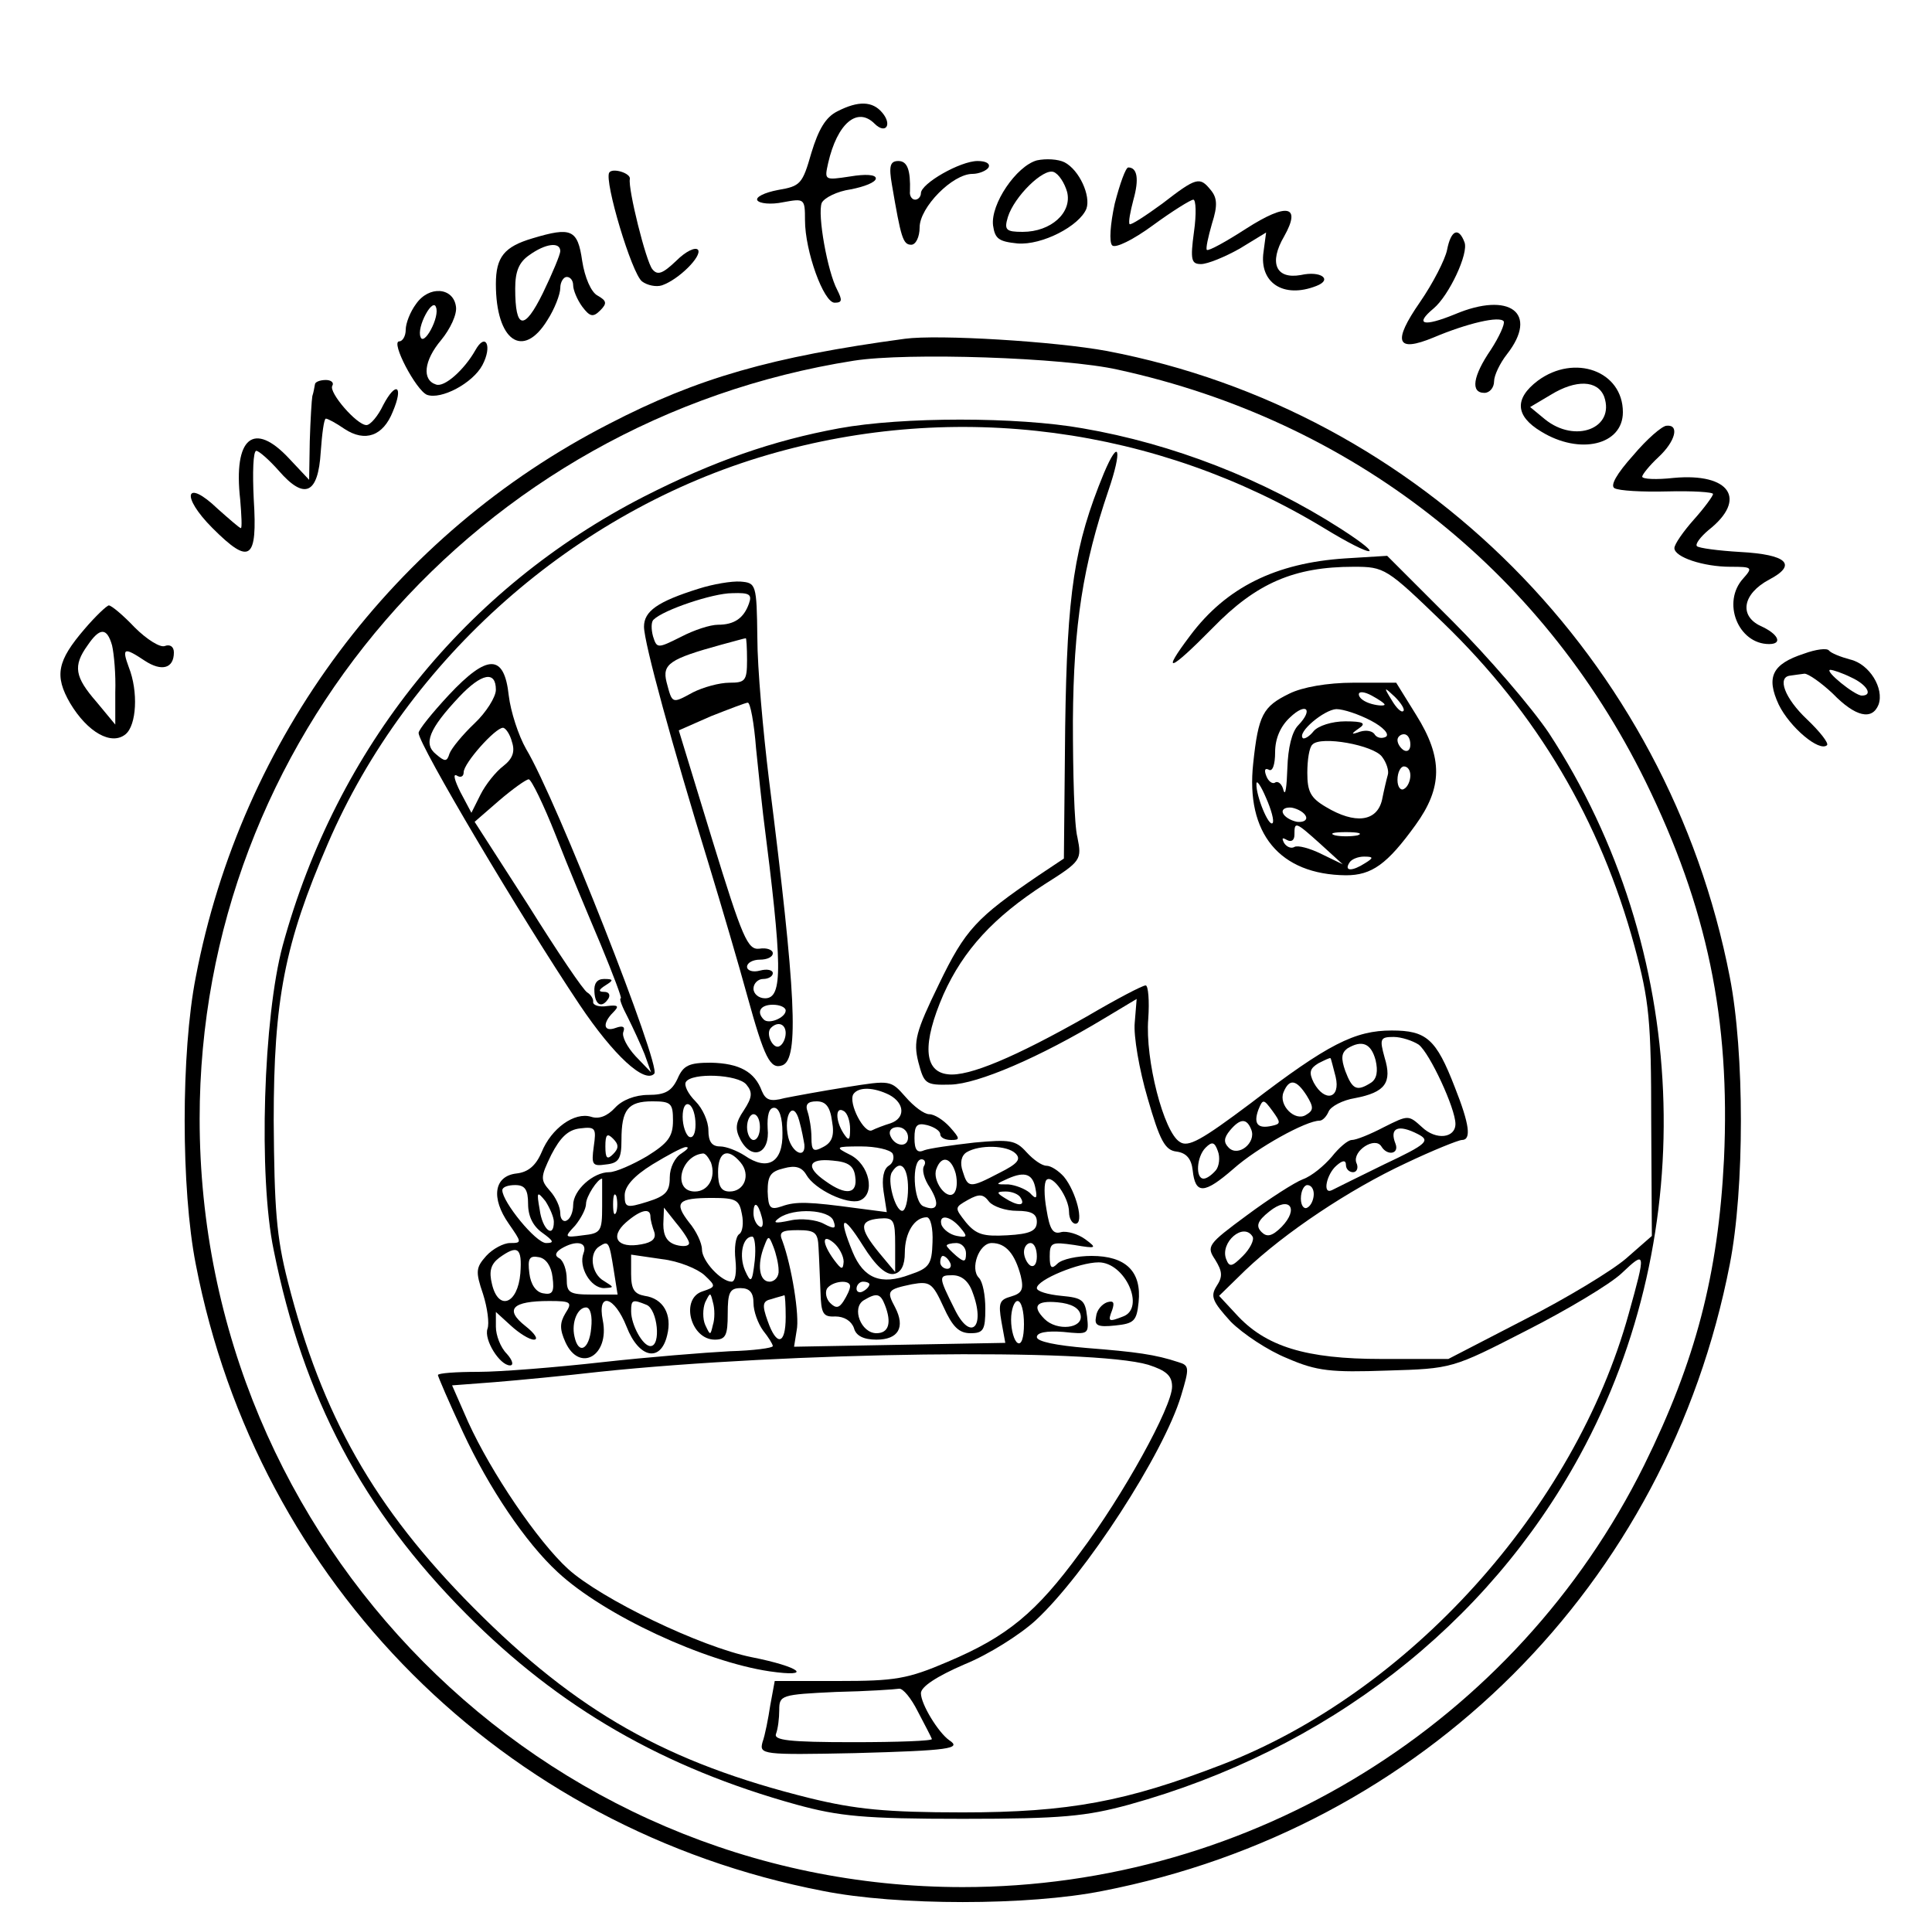 <?xml version="1.0" standalone="no"?>
<!DOCTYPE svg PUBLIC "-//W3C//DTD SVG 20010904//EN"
 "http://www.w3.org/TR/2001/REC-SVG-20010904/DTD/svg10.dtd">
<svg version="1.0" xmlns="http://www.w3.org/2000/svg"
 width="300pt" height="299pt" viewBox="0 0 300 299"
 preserveAspectRatio="xMidYMid meet">
<g transform="translate(0,299) scale(0.1,-0.1)"
fill="#000000" stroke="none">
<path d="M1300 2817 c-18 -9 -29 -28 -40 -64 -14 -49 -17 -52 -52 -58 -21 -4
-35 -11 -32 -16 3 -5 21 -7 40 -3 33 6 34 6 34 -28 0 -48 29 -128 46 -128 12
0 12 4 4 20 -15 28 -31 117 -24 135 4 8 24 18 45 21 21 4 39 11 39 17 0 6 -16
7 -40 3 -40 -6 -40 -6 -34 21 14 61 45 88 72 61 17 -17 28 -2 12 17 -15 18
-37 19 -70 2z"/>
<path d="M1610 2741 c-32 -9 -72 -68 -68 -101 3 -21 9 -25 38 -28 38 -3 96 27
107 54 7 20 -11 60 -34 72 -10 5 -29 6 -43 3z m47 -49 c8 -32 -25 -62 -69 -62
-26 0 -29 3 -23 23 10 32 55 76 71 70 8 -3 17 -17 21 -31z"/>
<path d="M1385 2703 c14 -82 17 -93 30 -93 7 0 13 12 13 27 0 31 51 83 82 83
10 0 22 5 25 10 3 6 -4 10 -17 10 -27 0 -88 -35 -88 -50 0 -5 -4 -10 -9 -10
-5 0 -9 6 -8 13 1 33 -4 47 -18 47 -13 0 -15 -8 -10 -37z"/>
<path d="M946 2722 c-8 -13 35 -157 51 -169 8 -6 22 -9 31 -6 26 9 62 45 56
55 -4 5 -19 -2 -34 -17 -21 -20 -29 -23 -37 -13 -10 12 -38 125 -35 140 2 9
-27 18 -32 10z"/>
<path d="M1731 2674 c-7 -32 -9 -60 -4 -65 5 -5 33 9 63 31 30 22 59 40 63 40
4 0 5 -22 1 -50 -6 -44 -4 -50 11 -50 10 0 37 11 60 24 l41 25 -4 -30 c-7 -48
31 -73 82 -53 26 10 7 24 -24 17 -39 -7 -50 19 -26 60 27 48 5 53 -59 12 -31
-20 -58 -35 -61 -33 -2 2 2 20 8 41 9 28 8 40 -2 52 -17 21 -22 20 -75 -21
-26 -19 -49 -34 -51 -32 -2 3 1 19 6 38 9 32 6 50 -8 50 -4 0 -13 -25 -21 -56z"/>
<path d="M827 2620 c-44 -13 -57 -29 -57 -71 0 -88 42 -118 80 -56 11 17 20
40 20 50 0 9 5 17 10 17 6 0 10 -6 10 -13 0 -7 6 -22 14 -33 12 -16 17 -17 28
-6 11 11 10 15 -4 23 -10 5 -20 28 -24 54 -7 49 -17 53 -77 35z m43 -20 c0 -5
-12 -34 -27 -65 -29 -59 -43 -57 -43 7 0 27 6 41 22 52 25 18 48 21 48 6z"/>
<path d="M2247 2602 c-3 -15 -22 -52 -42 -81 -43 -62 -37 -79 21 -55 52 22
103 34 109 25 2 -4 -7 -24 -20 -44 -28 -41 -32 -67 -10 -67 8 0 15 8 15 18 0
9 9 28 20 42 50 64 4 98 -81 62 -49 -20 -63 -16 -33 9 24 20 55 86 48 103 -9
24 -21 19 -27 -12z"/>
<path d="M646 2518 c-9 -12 -16 -30 -16 -40 0 -10 -5 -18 -10 -18 -14 0 26
-76 43 -83 22 -8 71 18 86 46 16 30 5 52 -11 23 -17 -30 -48 -58 -61 -53 -22
7 -19 37 8 69 14 17 25 40 23 52 -4 30 -42 33 -62 4z m23 -40 c-7 -13 -14 -18
-16 -11 -3 7 1 22 8 35 7 13 14 18 16 11 3 -7 -1 -22 -8 -35z"/>
<path d="M1405 2464 c-207 -28 -322 -61 -459 -132 -334 -171 -571 -488 -642
-859 -23 -117 -23 -329 0 -446 96 -496 477 -877 974 -973 115 -23 319 -23 434
0 498 97 877 475 974 973 23 117 23 329 0 446 -96 494 -480 879 -967 972 -81
15 -262 26 -314 19z m331 -48 c362 -79 656 -308 819 -639 96 -196 132 -369
122 -587 -9 -179 -44 -313 -124 -475 -199 -401 -610 -655 -1058 -655 -654 0
-1185 535 -1185 1193 0 586 431 1085 1016 1177 83 13 326 5 410 -14z"/>
<path d="M1303 2325 c-103 -19 -195 -51 -303 -106 -277 -142 -477 -390 -561
-697 -30 -111 -38 -358 -14 -473 46 -229 138 -403 299 -565 145 -146 307 -239
513 -296 66 -18 104 -22 258 -22 154 0 192 4 258 22 307 85 556 278 700 542
190 348 171 787 -48 1122 -27 40 -94 118 -150 174 l-101 101 -65 -4 c-108 -7
-185 -45 -241 -120 -46 -61 -32 -56 35 12 68 70 127 95 219 95 48 0 51 -2 139
-87 146 -141 244 -307 297 -502 23 -85 26 -115 26 -273 l1 -177 -40 -35 c-22
-19 -93 -62 -158 -95 l-118 -61 -104 0 c-117 0 -180 19 -226 70 l-26 28 41 40
c61 58 161 125 249 166 42 20 82 36 87 36 15 0 12 24 -11 82 -29 75 -44 88
-98 88 -57 0 -99 -21 -219 -113 -76 -57 -97 -69 -110 -60 -25 15 -54 128 -49
191 2 28 0 52 -4 52 -5 0 -45 -21 -91 -48 -111 -63 -184 -94 -216 -90 -38 4
-40 48 -7 124 31 69 78 120 157 171 57 36 58 38 51 73 -5 19 -7 101 -7 181 1
150 16 242 55 357 22 64 17 84 -7 27 -46 -112 -57 -184 -60 -394 l-2 -204 -39
-26 c-97 -66 -114 -84 -155 -169 -36 -74 -40 -89 -32 -121 9 -34 11 -36 50
-35 42 1 138 42 239 103 l50 30 -3 -37 c-2 -20 7 -73 20 -117 19 -66 27 -81
45 -83 15 -2 23 -11 25 -29 4 -38 18 -37 63 2 37 33 113 75 134 75 5 0 11 7
14 14 3 8 22 18 41 21 47 9 58 24 46 63 -8 29 -7 32 14 32 12 0 30 -6 39 -12
17 -13 57 -99 57 -123 0 -22 -30 -26 -52 -5 -21 19 -21 19 -59 0 -21 -11 -43
-20 -50 -20 -6 0 -20 -12 -31 -26 -12 -14 -31 -30 -45 -35 -13 -5 -52 -30 -87
-56 -61 -45 -63 -48 -49 -69 11 -18 12 -26 2 -41 -10 -16 -6 -24 22 -55 19
-19 58 -45 88 -57 46 -20 68 -22 155 -19 101 3 101 3 216 62 63 32 130 72 148
89 38 36 38 34 11 -63 -84 -303 -341 -588 -632 -700 -148 -57 -237 -74 -402
-74 -120 0 -167 5 -237 22 -222 55 -362 134 -523 296 -154 155 -235 298 -288
506 -18 70 -21 114 -22 250 0 188 17 275 84 430 124 288 384 517 684 604 292
85 604 43 863 -114 77 -47 99 -48 26 -1 -120 77 -261 132 -401 156 -101 18
-280 18 -378 0z m833 -981 c4 -17 2 -29 -7 -35 -22 -14 -29 -11 -40 18 -7 20
-6 28 3 35 23 14 37 8 44 -18z m-62 -26 c8 -34 -17 -40 -34 -9 -8 16 -6 22 7
30 10 5 18 9 19 8 1 -1 4 -14 8 -29z m-45 -29 c11 -18 11 -23 -1 -30 -17 -11
-43 15 -35 35 9 22 20 20 36 -5z m-54 -47 c-22 -5 -29 3 -21 25 7 17 8 17 22
-2 13 -18 13 -20 -1 -23z m-32 -6 c8 -20 -20 -43 -35 -28 -8 8 -8 15 2 27 16
19 26 19 33 1z m259 -7 c19 -10 15 -15 -53 -47 -41 -20 -77 -38 -81 -40 -15
-7 -8 25 7 38 10 9 15 9 15 1 0 -6 5 -11 11 -11 6 0 9 7 5 15 -6 18 29 41 39
25 9 -15 28 -12 22 4 -10 25 4 31 35 15z m-314 -56 c-6 -7 -14 -13 -19 -13
-13 0 -11 34 3 48 10 10 14 9 19 -5 4 -10 2 -24 -3 -30z m152 -37 c0 -8 -4
-18 -10 -21 -5 -3 -10 3 -10 14 0 12 5 21 10 21 6 0 10 -6 10 -14z m-50 -51
c-15 -15 -23 -16 -31 -8 -9 9 -7 17 12 32 31 25 47 5 19 -24z m-45 -15 c3 -5
-4 -19 -15 -30 -17 -17 -21 -18 -26 -5 -10 26 27 58 41 35z"/>
<path d="M1085 2076 c-64 -20 -85 -35 -85 -59 0 -25 44 -185 100 -367 21 -69
48 -161 60 -205 27 -98 36 -116 55 -109 26 10 21 112 -21 444 -9 74 -18 173
-18 220 -1 83 -2 85 -26 87 -14 1 -43 -4 -65 -11z m78 -23 c-8 -23 -23 -33
-48 -33 -12 0 -37 -8 -58 -19 -36 -18 -37 -18 -43 1 -3 11 -3 23 1 26 15 15
92 41 122 41 27 1 31 -2 26 -16z m-3 -88 c0 -32 -3 -35 -27 -35 -16 0 -41 -7
-57 -15 -33 -18 -32 -18 -41 16 -7 28 5 36 85 58 19 5 36 10 38 10 1 1 2 -15
2 -34z m14 -137 c4 -40 9 -86 11 -103 30 -235 31 -285 3 -285 -10 0 -18 7 -18
15 0 8 7 15 15 15 8 0 15 4 15 9 0 5 -9 7 -20 4 -11 -3 -20 0 -20 6 0 6 9 11
20 11 11 0 20 4 20 10 0 5 -9 9 -21 7 -18 -2 -26 16 -73 169 l-52 170 50 22
c28 11 54 21 57 21 4 1 10 -32 13 -71z m46 -407 c0 -11 -26 -22 -34 -14 -12
12 -5 23 14 23 11 0 20 -4 20 -9z m0 -35 c0 -8 -4 -17 -9 -20 -10 -7 -23 19
-14 28 11 11 23 6 23 -8z"/>
<path d="M697 1911 c-26 -28 -47 -54 -47 -59 0 -18 159 -286 250 -422 53 -79
101 -123 116 -107 11 11 -152 426 -199 504 -12 21 -24 58 -27 83 -7 65 -33 65
-93 1z m73 8 c0 -11 -15 -35 -33 -52 -19 -18 -36 -39 -39 -47 -4 -13 -7 -13
-21 -1 -20 16 -11 39 36 89 35 37 57 41 57 11z m25 -81 c5 -15 1 -26 -13 -37
-12 -9 -28 -29 -36 -45 l-14 -28 -17 32 c-9 18 -12 29 -6 26 6 -4 11 -2 11 5
0 14 49 69 61 69 4 0 11 -10 14 -22z m68 -145 c19 -49 51 -125 70 -170 19 -46
33 -83 31 -83 -3 0 2 -13 11 -30 8 -16 20 -42 26 -57 l10 -28 -24 25 c-13 14
-22 31 -19 38 3 8 -1 10 -12 6 -19 -7 -21 7 -4 24 10 10 8 12 -9 10 -12 -2
-22 1 -22 6 1 5 -4 12 -9 15 -6 3 -47 64 -92 136 l-83 129 38 33 c21 18 42 33
46 33 4 0 23 -39 42 -87z"/>
<path d="M923 1450 c1 -21 12 -26 22 -10 3 6 0 10 -7 10 -9 0 -9 3 2 10 13 8
13 10 -2 10 -11 0 -16 -7 -15 -20z"/>
<path d="M2002 1913 c-41 -20 -48 -33 -56 -108 -12 -109 41 -173 144 -174 40
0 64 17 108 78 42 58 43 104 1 171 l-31 50 -66 0 c-41 0 -80 -7 -100 -17z
m148 -17 c0 -2 -9 -2 -20 1 -11 3 -20 9 -20 15 0 5 9 4 20 -2 11 -6 20 -12 20
-14z m29 -10 c-3 -3 -11 5 -18 17 -13 21 -12 21 5 5 10 -10 16 -20 13 -22z
m-163 -22 c-10 -10 -16 -35 -17 -67 -1 -29 -3 -44 -6 -34 -2 9 -8 15 -13 12
-4 -3 -11 2 -14 11 -3 8 -2 12 4 9 6 -4 10 8 10 27 0 21 8 40 23 54 25 24 37
13 13 -12z m113 7 c19 -10 29 -21 23 -25 -6 -3 -13 -2 -17 3 -3 6 -13 8 -23 5
-14 -5 -15 -4 -2 5 12 8 7 11 -21 11 -21 0 -42 -7 -49 -15 -7 -9 -15 -13 -17
-11 -9 9 33 44 52 45 11 0 35 -8 54 -18z m61 -37 c0 -8 -4 -12 -10 -9 -5 3
-10 10 -10 16 0 5 5 9 10 9 6 0 10 -7 10 -16z m-44 -19 c7 -9 11 -22 9 -28 -2
-7 -6 -24 -9 -39 -8 -34 -42 -38 -87 -11 -24 14 -29 24 -29 53 0 20 3 40 8 44
13 14 95 -1 108 -19z m44 -29 c0 -8 -4 -18 -10 -21 -5 -3 -10 3 -10 14 0 12 5
21 10 21 6 0 10 -6 10 -14z m-214 -74 c-6 -6 -26 43 -25 61 0 7 7 -3 15 -22 8
-18 13 -36 10 -39z m52 10 c2 -6 -5 -9 -14 -8 -10 2 -20 8 -22 14 -2 6 5 9 14
8 10 -2 20 -8 22 -14z m23 -43 l34 -31 -33 16 c-18 9 -37 14 -42 11 -5 -3 -12
0 -16 6 -4 8 -3 9 4 5 7 -4 12 -1 12 8 0 21 1 21 41 -15z m57 14 c-10 -2 -26
-2 -35 0 -10 3 -2 5 17 5 19 0 27 -2 18 -5z m12 -43 c-20 -13 -33 -13 -25 0 3
6 14 10 23 10 15 0 15 -2 2 -10z"/>
<path d="M1052 1315 c-9 -19 -19 -25 -45 -25 -21 0 -41 -8 -52 -20 -12 -13
-25 -18 -37 -14 -26 8 -62 -18 -77 -55 -9 -21 -21 -31 -39 -33 -35 -4 -40 -38
-12 -78 20 -29 21 -30 2 -30 -10 0 -27 -9 -37 -20 -16 -18 -17 -24 -5 -59 7
-22 10 -46 7 -54 -6 -17 19 -57 35 -57 6 0 4 8 -5 18 -10 10 -17 29 -17 42 l0
23 23 -21 c13 -12 29 -22 36 -22 8 0 1 10 -13 21 -33 26 -21 39 37 39 34 0 36
-2 25 -19 -9 -15 -9 -25 0 -45 22 -48 69 -21 58 34 -9 45 18 38 37 -10 19 -49
53 -56 63 -13 8 32 -6 57 -35 61 -16 3 -21 10 -21 34 l0 30 48 -7 c26 -3 55
-15 66 -25 18 -17 18 -18 -3 -25 -35 -11 -19 -75 19 -75 17 0 20 7 20 40 0 33
3 40 20 40 14 0 20 -7 20 -23 0 -13 7 -32 15 -43 8 -10 15 -21 15 -24 0 -3
-30 -7 -67 -8 -38 -2 -126 -9 -198 -17 -71 -8 -158 -15 -192 -15 -35 0 -63 -2
-63 -5 0 -2 17 -42 39 -89 40 -86 97 -171 147 -217 72 -67 228 -139 329 -154
69 -10 48 7 -28 22 -79 16 -233 90 -285 137 -47 43 -119 149 -155 228 l-25 57
66 5 c37 3 110 10 162 16 296 31 765 37 853 11 28 -9 37 -17 37 -34 0 -31 -76
-169 -143 -258 -68 -93 -113 -130 -205 -169 -63 -27 -82 -30 -170 -30 l-99 0
-7 -38 c-3 -20 -8 -46 -12 -57 -5 -19 -1 -20 143 -17 147 4 167 7 147 20 -17
12 -44 56 -44 73 0 10 24 26 68 45 37 15 86 46 110 68 77 71 199 259 226 349
13 43 13 47 -4 52 -36 12 -66 16 -142 22 -48 4 -78 10 -78 17 0 7 15 10 41 8
39 -4 40 -4 37 24 -3 26 -8 29 -40 32 -21 2 -38 7 -38 12 0 13 66 40 96 40 41
0 73 -71 38 -84 -23 -9 -24 -8 -17 10 4 12 2 15 -8 12 -8 -3 -16 -12 -17 -22
-3 -14 2 -17 30 -14 29 3 33 7 36 36 5 48 -20 72 -73 72 -22 0 -46 -5 -53 -12
-9 -9 -12 -7 -12 11 0 22 3 23 38 18 35 -6 36 -5 17 9 -11 8 -28 13 -37 11
-13 -4 -18 4 -23 35 -4 22 -4 42 0 46 9 9 35 -27 35 -50 0 -10 5 -18 10 -18
14 0 1 50 -18 73 -8 9 -20 17 -27 17 -7 0 -20 9 -31 21 -17 19 -26 20 -81 15
-35 -4 -70 -9 -78 -12 -11 -5 -15 1 -15 19 0 20 4 24 20 20 11 -3 20 -9 20
-14 0 -5 7 -9 17 -9 14 0 14 2 -2 20 -10 11 -24 20 -32 20 -8 0 -24 12 -37 27
-23 26 -23 26 -92 15 -38 -6 -81 -14 -96 -17 -22 -6 -29 -3 -35 11 -11 30 -35
43 -79 44 -34 0 -43 -4 -52 -25z m107 -9 c10 -12 9 -20 -4 -40 -13 -19 -14
-29 -5 -46 18 -33 46 -21 42 18 -1 20 2 32 10 32 8 0 13 -15 13 -39 1 -46 -23
-60 -59 -35 -11 7 -28 14 -38 14 -13 0 -18 8 -18 25 0 14 -9 34 -20 45 -12 12
-18 25 -15 30 9 15 81 12 94 -4z m222 -16 c24 -13 25 -36 2 -44 -10 -3 -23 -8
-29 -11 -12 -6 -37 42 -29 56 8 12 32 11 56 -1z m-336 -40 c0 -25 -8 -35 -40
-55 -22 -13 -49 -25 -59 -25 -25 0 -56 -28 -56 -51 0 -10 -4 -21 -10 -24 -5
-3 -10 2 -10 11 0 10 -7 25 -16 35 -15 17 -15 21 2 56 14 27 26 39 45 41 24 3
25 0 21 -28 -4 -29 -2 -31 19 -28 20 2 24 9 24 38 0 47 10 60 48 60 29 0 32
-3 32 -30z m35 -6 c0 -14 -4 -22 -10 -19 -5 3 -10 17 -10 31 0 14 4 22 10 19
6 -3 10 -17 10 -31z m212 5 c4 -22 0 -33 -14 -40 -15 -8 -18 -6 -18 15 0 13
-3 31 -6 40 -4 11 0 16 14 16 14 0 21 -8 24 -31z m-43 -36 c2 -23 -19 -13 -25
11 -8 35 8 59 17 26 4 -14 7 -31 8 -37z m71 24 c0 -18 -2 -19 -10 -7 -13 20
-13 43 0 35 6 -3 10 -16 10 -28z m-140 3 c0 -11 -4 -20 -10 -20 -5 0 -10 9
-10 20 0 11 5 20 10 20 6 0 10 -9 10 -20z m230 -16 c0 -17 -22 -14 -28 4 -2 7
3 12 12 12 9 0 16 -7 16 -16z m-458 -26 c-9 -9 -12 -7 -12 12 0 19 3 21 12 12
9 -9 9 -15 0 -24z m106 1 c-10 -6 -18 -22 -18 -37 0 -22 -6 -29 -35 -38 -32
-10 -35 -9 -35 10 0 14 14 30 43 48 23 14 47 27 52 27 6 0 2 -4 -7 -10z m328
0 c3 -6 1 -15 -6 -19 -8 -5 -11 -20 -8 -40 l5 -32 -46 6 c-74 10 -95 11 -117
3 -18 -6 -21 -3 -22 23 0 24 4 31 25 36 18 5 28 2 35 -10 13 -23 64 -47 83
-40 25 10 15 56 -15 71 -24 12 -23 13 17 13 23 0 45 -5 49 -11z m191 0 c9 -9
3 -16 -25 -30 -46 -24 -49 -24 -57 2 -5 14 -2 25 6 30 20 12 63 11 76 -2z
m-473 -14 c8 -23 -4 -45 -25 -45 -35 0 -23 55 12 59 4 1 9 -6 13 -14z m46 0
c16 -19 6 -45 -17 -45 -13 0 -18 8 -18 30 0 32 15 39 35 15z m178 -22 c4 -27
-14 -30 -46 -7 -32 22 -27 36 11 32 24 -2 33 -8 35 -25z m107 17 c-4 -6 0 -21
9 -34 16 -26 12 -38 -10 -29 -16 6 -19 73 -3 73 5 0 7 -5 4 -10z m49 -12 c3
-13 2 -26 -3 -31 -11 -11 -34 20 -27 38 8 22 23 18 30 -7z m-74 -23 c0 -19 -4
-35 -9 -35 -11 0 -24 48 -16 60 13 21 25 8 25 -25z m198 -1 c3 -15 1 -17 -9
-6 -7 6 -22 12 -33 13 -21 0 -21 0 -1 9 27 12 39 7 43 -16z m-673 -27 c0 -39
-2 -42 -30 -45 -29 -4 -29 -3 -12 15 9 11 17 26 17 34 0 11 18 39 25 39 0 0 0
-19 0 -43z m-115 4 c0 -20 8 -35 22 -45 18 -13 19 -16 6 -16 -16 0 -68 64 -68
82 0 5 9 8 20 8 15 0 20 -7 20 -29z m40 -28 c0 -27 -18 -12 -22 19 -5 28 -4
29 9 13 7 -11 13 -25 13 -32z m97 15 c-3 -7 -5 -2 -5 12 0 14 2 19 5 13 2 -7
2 -19 0 -25z m622 2 c23 0 31 -5 31 -17 0 -14 -10 -19 -46 -21 -37 -2 -48 1
-64 20 -18 23 -18 23 3 35 18 10 24 9 33 -3 6 -7 25 -14 43 -14z m6 20 c8 -13
-5 -13 -25 0 -13 8 -13 10 2 10 9 0 20 -4 23 -10z m-433 -25 c3 -14 1 -28 -4
-31 -6 -4 -8 -22 -6 -40 2 -19 0 -34 -6 -34 -16 0 -46 32 -46 50 0 10 -9 29
-20 42 -24 31 -18 38 36 38 37 0 42 -3 46 -25z m31 -5 c3 -11 1 -18 -4 -14 -5
3 -9 12 -9 20 0 20 7 17 13 -6z m-173 1 c0 -5 3 -16 6 -24 3 -10 -3 -16 -20
-19 -37 -7 -50 11 -24 34 23 20 38 23 38 9z m60 -41 c0 -5 -9 -6 -20 -3 -14 4
-20 14 -20 32 l1 26 19 -24 c11 -13 20 -27 20 -31z m224 35 c5 -13 2 -14 -15
-5 -11 6 -35 9 -52 5 -24 -5 -28 -4 -17 4 23 16 77 13 84 -4z m94 -83 c11 2
17 13 17 33 0 31 15 55 34 55 6 0 10 -17 9 -39 -1 -34 -5 -40 -35 -50 -45 -17
-72 -6 -89 35 -23 56 -16 61 16 10 20 -32 36 -46 48 -44z m2 45 l0 -42 -25 30
c-31 38 -31 50 0 53 23 2 25 -2 25 -41z m101 27 c12 -14 11 -16 -5 -13 -11 2
-21 10 -24 17 -5 17 13 15 29 -4z m-220 -31 c1 -16 2 -46 3 -68 1 -35 4 -40
23 -39 14 0 25 -7 29 -18 3 -12 15 -18 35 -18 34 0 45 19 29 50 -14 26 -12 28
26 36 28 5 32 2 49 -35 14 -31 24 -41 42 -41 20 0 23 5 23 38 0 21 -4 42 -10
48 -14 14 0 54 20 54 22 0 36 -17 45 -51 5 -21 2 -27 -15 -32 -18 -5 -20 -10
-15 -39 l6 -33 -164 -3 -164 -3 4 25 c5 23 -8 101 -22 139 -6 14 -2 17 24 17
27 0 31 -4 32 -27z m-99 -20 c-4 -35 -6 -36 -15 -16 -10 23 -4 53 11 53 4 0 6
-17 4 -37z m37 -15 c1 -10 -6 -18 -14 -18 -16 0 -20 26 -8 56 6 16 7 16 14 -2
4 -10 8 -27 8 -36z m101 13 c-1 -13 -3 -13 -15 3 -19 26 -19 42 0 26 8 -7 15
-20 15 -29z m-404 13 c-8 -21 11 -54 32 -54 16 1 16 1 0 11 -20 11 -24 44 -7
54 14 9 15 7 22 -37 l6 -38 -40 0 c-35 0 -39 3 -39 24 0 14 -5 28 -11 32 -8 4
-7 9 2 15 23 14 42 11 35 -7z m594 0 c0 -14 -3 -14 -15 -4 -8 7 -15 14 -15 16
0 2 7 4 15 4 8 0 15 -7 15 -16z m110 -5 c0 -11 -4 -17 -10 -14 -5 3 -10 13
-10 21 0 8 5 14 10 14 6 0 10 -9 10 -21z m-802 -26 c-4 -48 -34 -59 -44 -17
-5 20 -2 31 11 41 29 21 36 16 33 -24z m50 -6 c3 -23 0 -28 -15 -25 -11 2 -19
14 -21 31 -3 23 0 28 15 25 11 -2 19 -14 21 -31z m617 23 c3 -5 1 -10 -4 -10
-6 0 -11 5 -11 10 0 6 2 10 4 10 3 0 8 -4 11 -10z m35 -46 c21 -55 -3 -78 -28
-26 -25 50 -25 52 -3 52 14 0 25 -9 31 -26z m-190 9 c0 -5 -5 -15 -10 -23 -7
-11 -12 -12 -21 -3 -6 6 -8 16 -5 22 8 12 36 15 36 4z m30 3 c0 -3 -4 -8 -10
-11 -5 -3 -10 -1 -10 4 0 6 5 11 10 11 6 0 10 -2 10 -4z m-243 -63 c-4 -17 -4
-17 -12 0 -4 9 -4 25 0 35 8 16 8 16 12 0 3 -10 3 -26 0 -35z m113 12 c0 -43
-14 -46 -28 -6 -9 25 -8 31 6 34 9 3 18 5 20 6 1 0 2 -15 2 -34z m154 19 c11
-28 6 -44 -13 -44 -24 0 -39 39 -20 51 20 12 26 11 33 -7z m-370 0 c17 -7 23
-64 6 -64 -12 0 -30 33 -30 54 0 18 2 19 24 10z m586 -30 c0 -21 -4 -33 -10
-29 -5 3 -10 19 -10 36 0 16 5 29 10 29 6 0 10 -16 10 -36z m88 14 c4 -21 -37
-25 -56 -6 -20 20 -13 29 20 26 22 -2 34 -9 36 -20z m-760 -20 c-3 -34 -20
-42 -26 -13 -5 22 5 45 18 45 7 0 10 -14 8 -32z m507 -595 c11 -21 21 -40 22
-43 2 -3 -53 -5 -122 -5 -100 0 -124 3 -120 13 3 8 5 24 5 37 0 23 3 24 88 28
48 1 92 4 98 5 6 1 19 -15 29 -35z"/>
<path d="M2388 2399 c-37 -28 -35 -55 5 -79 60 -37 127 -21 127 30 0 64 -75
91 -132 49z m103 -25 c17 -49 -45 -73 -92 -35 l-23 19 32 19 c39 24 73 23 83
-3z"/>
<path d="M489 2393 c-1 -5 -2 -12 -4 -18 -1 -5 -3 -37 -4 -70 l-1 -60 -31 33
c-55 59 -87 33 -76 -64 2 -24 3 -44 1 -44 -2 0 -18 14 -36 30 -50 48 -58 20
-8 -30 58 -58 70 -50 64 45 -2 41 -1 75 4 75 4 0 20 -14 35 -31 40 -46 61 -36
65 29 2 28 5 52 8 52 3 0 16 -7 29 -16 32 -21 60 -11 75 27 17 40 5 48 -15 10
-8 -17 -20 -31 -26 -31 -15 0 -59 51 -53 61 3 5 -2 9 -10 9 -9 0 -17 -3 -17
-7z"/>
<path d="M2536 2283 c-26 -29 -36 -47 -29 -51 7 -4 43 -6 82 -5 39 1 71 -1 71
-4 0 -3 -13 -21 -30 -40 -16 -18 -30 -38 -30 -44 0 -14 45 -29 87 -29 34 0 35
-1 20 -18 -34 -37 -8 -102 40 -102 22 0 14 16 -13 28 -34 16 -28 50 13 72 44
23 29 39 -45 43 -34 2 -64 6 -67 9 -3 3 5 14 18 25 61 48 33 89 -54 81 -27 -3
-49 -2 -49 2 0 3 11 17 25 30 27 25 33 51 13 49 -7 0 -31 -21 -52 -46z"/>
<path d="M131 2013 c-42 -49 -47 -72 -22 -115 27 -45 64 -66 86 -48 17 14 20
66 5 104 -11 30 -8 32 25 10 26 -17 45 -12 45 13 0 9 -6 13 -14 10 -7 -3 -28
10 -47 29 -18 19 -36 34 -40 34 -3 0 -21 -17 -38 -37z m43 -25 c3 -13 6 -45 5
-73 l0 -50 -29 35 c-34 39 -37 56 -14 88 19 28 30 28 38 0z"/>
<path d="M2801 1975 c-49 -16 -59 -36 -39 -79 17 -35 63 -74 75 -63 3 3 -11
21 -31 40 -35 33 -47 66 -26 68 6 1 15 2 22 3 6 0 26 -14 44 -31 35 -36 61
-42 71 -17 9 25 -14 63 -44 70 -15 4 -30 10 -33 14 -3 4 -20 2 -39 -5z m74
-37 c24 -11 34 -28 16 -28 -11 0 -59 39 -49 40 4 0 19 -5 33 -12z"/>
</g>
</svg>
